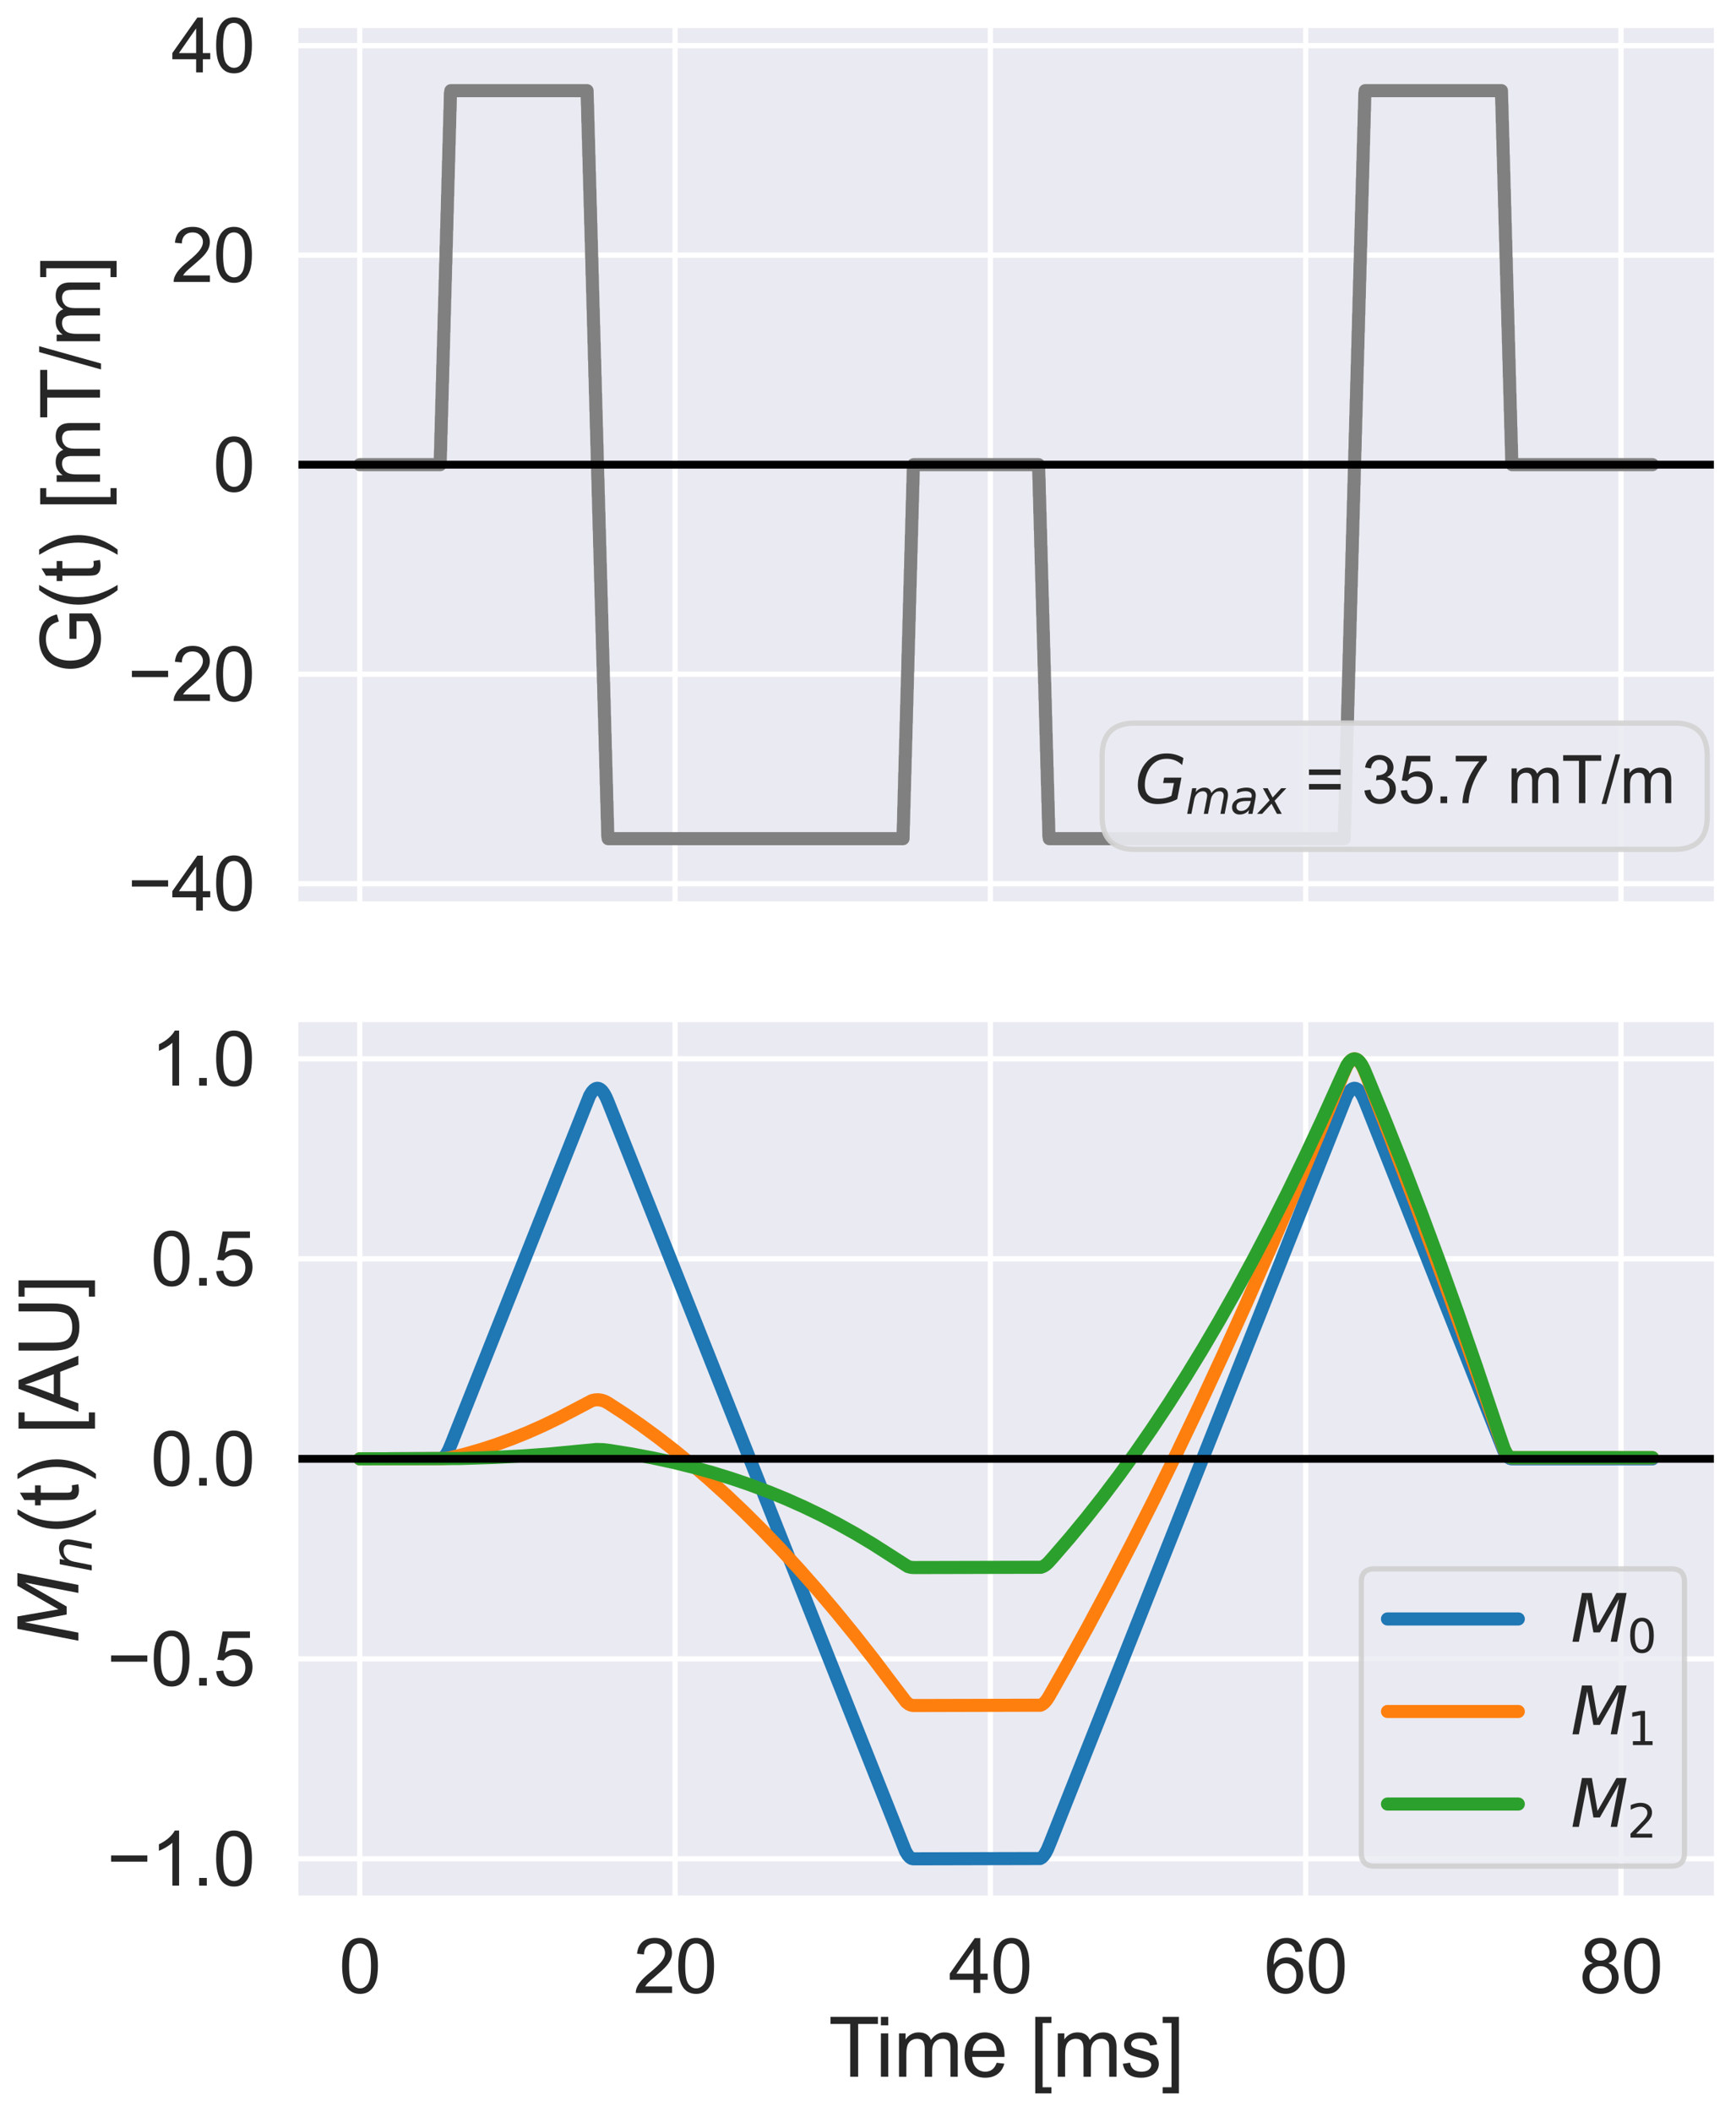 <?xml version="1.0" encoding="utf-8" standalone="no"?>
<!DOCTYPE svg PUBLIC "-//W3C//DTD SVG 1.1//EN"
  "http://www.w3.org/Graphics/SVG/1.1/DTD/svg11.dtd">
<svg xmlns:xlink="http://www.w3.org/1999/xlink" width="663.481pt" height="806.986pt" viewBox="0 0 663.481 806.986" xmlns="http://www.w3.org/2000/svg" version="1.1">
 <defs>
  <style type="text/css">*{stroke-linejoin: round; stroke-linecap: butt}</style>
 </defs>
 <g id="figure_1">
  <g id="patch_1">
   <path d="M -0 806.986 
L 663.481 806.986 
L 663.481 0 
L -0 0 
z
" style="fill: #ffffff"/>
  </g>
  <g id="axes_1">
   <g id="patch_2">
    <path d="M 112.798 345.695 
L 656.281 345.695 
L 656.281 9.429 
L 112.798 9.429 
z
" style="fill: #eaeaf2"/>
   </g>
   <g id="matplotlib.axis_1">
    <g id="xtick_1">
     <g id="line2d_1">
      <path d="M 137.502 345.695 
L 137.502 9.429 
" clip-path="url(#p85b6d998d5)" style="fill: none; stroke: #ffffff; stroke-width: 2; stroke-linecap: round"/>
     </g>
    </g>
    <g id="xtick_2">
     <g id="line2d_2">
      <path d="M 258.01 345.695 
L 258.01 9.429 
" clip-path="url(#p85b6d998d5)" style="fill: none; stroke: #ffffff; stroke-width: 2; stroke-linecap: round"/>
     </g>
    </g>
    <g id="xtick_3">
     <g id="line2d_3">
      <path d="M 378.517 345.695 
L 378.517 9.429 
" clip-path="url(#p85b6d998d5)" style="fill: none; stroke: #ffffff; stroke-width: 2; stroke-linecap: round"/>
     </g>
    </g>
    <g id="xtick_4">
     <g id="line2d_4">
      <path d="M 499.025 345.695 
L 499.025 9.429 
" clip-path="url(#p85b6d998d5)" style="fill: none; stroke: #ffffff; stroke-width: 2; stroke-linecap: round"/>
     </g>
    </g>
    <g id="xtick_5">
     <g id="line2d_5">
      <path d="M 619.533 345.695 
L 619.533 9.429 
" clip-path="url(#p85b6d998d5)" style="fill: none; stroke: #ffffff; stroke-width: 2; stroke-linecap: round"/>
     </g>
    </g>
   </g>
   <g id="matplotlib.axis_2">
    <g id="ytick_1">
     <g id="line2d_6">
      <path d="M 112.798 337.689 
L 656.281 337.689 
" clip-path="url(#p85b6d998d5)" style="fill: none; stroke: #ffffff; stroke-width: 2; stroke-linecap: round"/>
     </g>
     <g id="text_1">
      <!-- −40 -->
      <g style="fill: #262626" transform="translate(48.785 347.924) scale(0.286 -0.286)">
       <defs>
        <path id="ArialMT-2212" d="M 3381 1997 
L 356 1997 
L 356 2522 
L 3381 2522 
L 3381 1997 
z
" transform="scale(0.016)"/>
        <path id="ArialMT-34" d="M 2069 0 
L 2069 1097 
L 81 1097 
L 81 1613 
L 2172 4581 
L 2631 4581 
L 2631 1613 
L 3250 1613 
L 3250 1097 
L 2631 1097 
L 2631 0 
L 2069 0 
z
M 2069 1613 
L 2069 3678 
L 634 1613 
L 2069 1613 
z
" transform="scale(0.016)"/>
        <path id="ArialMT-30" d="M 266 2259 
Q 266 3072 433 3567 
Q 600 4063 929 4331 
Q 1259 4600 1759 4600 
Q 2128 4600 2406 4451 
Q 2684 4303 2865 4023 
Q 3047 3744 3150 3342 
Q 3253 2941 3253 2259 
Q 3253 1453 3087 958 
Q 2922 463 2592 192 
Q 2263 -78 1759 -78 
Q 1097 -78 719 397 
Q 266 969 266 2259 
z
M 844 2259 
Q 844 1131 1108 757 
Q 1372 384 1759 384 
Q 2147 384 2411 759 
Q 2675 1134 2675 2259 
Q 2675 3391 2411 3762 
Q 2147 4134 1753 4134 
Q 1366 4134 1134 3806 
Q 844 3388 844 2259 
z
" transform="scale(0.016)"/>
       </defs>
       <use xlink:href="#ArialMT-2212"/>
       <use xlink:href="#ArialMT-34" x="58.398"/>
       <use xlink:href="#ArialMT-30" x="114.014"/>
      </g>
     </g>
    </g>
    <g id="ytick_2">
     <g id="line2d_7">
      <path d="M 112.798 257.625 
L 656.281 257.625 
" clip-path="url(#p85b6d998d5)" style="fill: none; stroke: #ffffff; stroke-width: 2; stroke-linecap: round"/>
     </g>
     <g id="text_2">
      <!-- −20 -->
      <g style="fill: #262626" transform="translate(48.785 267.861) scale(0.286 -0.286)">
       <defs>
        <path id="ArialMT-32" d="M 3222 541 
L 3222 0 
L 194 0 
Q 188 203 259 391 
Q 375 700 629 1000 
Q 884 1300 1366 1694 
Q 2113 2306 2375 2664 
Q 2638 3022 2638 3341 
Q 2638 3675 2398 3904 
Q 2159 4134 1775 4134 
Q 1369 4134 1125 3890 
Q 881 3647 878 3216 
L 300 3275 
Q 359 3922 746 4261 
Q 1134 4600 1788 4600 
Q 2447 4600 2831 4234 
Q 3216 3869 3216 3328 
Q 3216 3053 3103 2787 
Q 2991 2522 2730 2228 
Q 2469 1934 1863 1422 
Q 1356 997 1212 845 
Q 1069 694 975 541 
L 3222 541 
z
" transform="scale(0.016)"/>
       </defs>
       <use xlink:href="#ArialMT-2212"/>
       <use xlink:href="#ArialMT-32" x="58.398"/>
       <use xlink:href="#ArialMT-30" x="114.014"/>
      </g>
     </g>
    </g>
    <g id="ytick_3">
     <g id="line2d_8">
      <path d="M 112.798 177.562 
L 656.281 177.562 
" clip-path="url(#p85b6d998d5)" style="fill: none; stroke: #ffffff; stroke-width: 2; stroke-linecap: round"/>
     </g>
     <g id="text_3">
      <!-- 0 -->
      <g style="fill: #262626" transform="translate(81.394 187.798) scale(0.286 -0.286)">
       <use xlink:href="#ArialMT-30"/>
      </g>
     </g>
    </g>
    <g id="ytick_4">
     <g id="line2d_9">
      <path d="M 112.798 97.499 
L 656.281 97.499 
" clip-path="url(#p85b6d998d5)" style="fill: none; stroke: #ffffff; stroke-width: 2; stroke-linecap: round"/>
     </g>
     <g id="text_4">
      <!-- 20 -->
      <g style="fill: #262626" transform="translate(65.49 107.735) scale(0.286 -0.286)">
       <use xlink:href="#ArialMT-32"/>
       <use xlink:href="#ArialMT-30" x="55.615"/>
      </g>
     </g>
    </g>
    <g id="ytick_5">
     <g id="line2d_10">
      <path d="M 112.798 17.436 
L 656.281 17.436 
" clip-path="url(#p85b6d998d5)" style="fill: none; stroke: #ffffff; stroke-width: 2; stroke-linecap: round"/>
     </g>
     <g id="text_5">
      <!-- 40 -->
      <g style="fill: #262626" transform="translate(65.49 27.671) scale(0.286 -0.286)">
       <use xlink:href="#ArialMT-34"/>
       <use xlink:href="#ArialMT-30" x="55.615"/>
      </g>
     </g>
    </g>
    <g id="text_6">
     <!-- G(t) [mT/m] -->
     <g style="fill: #262626" transform="translate(38.219 257.271) rotate(-90) scale(0.312 -0.312)">
      <defs>
       <path id="ArialMT-47" d="M 2638 1797 
L 2638 2334 
L 4578 2338 
L 4578 638 
Q 4131 281 3656 101 
Q 3181 -78 2681 -78 
Q 2006 -78 1454 211 
Q 903 500 622 1047 
Q 341 1594 341 2269 
Q 341 2938 620 3517 
Q 900 4097 1425 4378 
Q 1950 4659 2634 4659 
Q 3131 4659 3532 4498 
Q 3934 4338 4162 4050 
Q 4391 3763 4509 3300 
L 3963 3150 
Q 3859 3500 3706 3700 
Q 3553 3900 3268 4020 
Q 2984 4141 2638 4141 
Q 2222 4141 1919 4014 
Q 1616 3888 1430 3681 
Q 1244 3475 1141 3228 
Q 966 2803 966 2306 
Q 966 1694 1177 1281 
Q 1388 869 1791 669 
Q 2194 469 2647 469 
Q 3041 469 3416 620 
Q 3791 772 3984 944 
L 3984 1797 
L 2638 1797 
z
" transform="scale(0.016)"/>
       <path id="ArialMT-28" d="M 1497 -1347 
Q 1031 -759 709 28 
Q 388 816 388 1659 
Q 388 2403 628 3084 
Q 909 3875 1497 4659 
L 1900 4659 
Q 1522 4009 1400 3731 
Q 1209 3300 1100 2831 
Q 966 2247 966 1656 
Q 966 153 1900 -1347 
L 1497 -1347 
z
" transform="scale(0.016)"/>
       <path id="ArialMT-74" d="M 1650 503 
L 1731 6 
Q 1494 -44 1306 -44 
Q 1000 -44 831 53 
Q 663 150 594 308 
Q 525 466 525 972 
L 525 2881 
L 113 2881 
L 113 3319 
L 525 3319 
L 525 4141 
L 1084 4478 
L 1084 3319 
L 1650 3319 
L 1650 2881 
L 1084 2881 
L 1084 941 
Q 1084 700 1114 631 
Q 1144 563 1211 522 
Q 1278 481 1403 481 
Q 1497 481 1650 503 
z
" transform="scale(0.016)"/>
       <path id="ArialMT-29" d="M 791 -1347 
L 388 -1347 
Q 1322 153 1322 1656 
Q 1322 2244 1188 2822 
Q 1081 3291 891 3722 
Q 769 4003 388 4659 
L 791 4659 
Q 1378 3875 1659 3084 
Q 1900 2403 1900 1659 
Q 1900 816 1576 28 
Q 1253 -759 791 -1347 
z
" transform="scale(0.016)"/>
       <path id="ArialMT-20" transform="scale(0.016)"/>
       <path id="ArialMT-5b" d="M 434 -1272 
L 434 4581 
L 1675 4581 
L 1675 4116 
L 997 4116 
L 997 -806 
L 1675 -806 
L 1675 -1272 
L 434 -1272 
z
" transform="scale(0.016)"/>
       <path id="ArialMT-6d" d="M 422 0 
L 422 3319 
L 925 3319 
L 925 2853 
Q 1081 3097 1340 3245 
Q 1600 3394 1931 3394 
Q 2300 3394 2536 3241 
Q 2772 3088 2869 2813 
Q 3263 3394 3894 3394 
Q 4388 3394 4653 3120 
Q 4919 2847 4919 2278 
L 4919 0 
L 4359 0 
L 4359 2091 
Q 4359 2428 4304 2576 
Q 4250 2725 4106 2815 
Q 3963 2906 3769 2906 
Q 3419 2906 3187 2673 
Q 2956 2441 2956 1928 
L 2956 0 
L 2394 0 
L 2394 2156 
Q 2394 2531 2256 2718 
Q 2119 2906 1806 2906 
Q 1569 2906 1367 2781 
Q 1166 2656 1075 2415 
Q 984 2175 984 1722 
L 984 0 
L 422 0 
z
" transform="scale(0.016)"/>
       <path id="ArialMT-54" d="M 1659 0 
L 1659 4041 
L 150 4041 
L 150 4581 
L 3781 4581 
L 3781 4041 
L 2266 4041 
L 2266 0 
L 1659 0 
z
" transform="scale(0.016)"/>
       <path id="ArialMT-2f" d="M 0 -78 
L 1328 4659 
L 1778 4659 
L 453 -78 
L 0 -78 
z
" transform="scale(0.016)"/>
       <path id="ArialMT-5d" d="M 1363 -1272 
L 122 -1272 
L 122 -806 
L 800 -806 
L 800 4116 
L 122 4116 
L 122 4581 
L 1363 4581 
L 1363 -1272 
z
" transform="scale(0.016)"/>
      </defs>
      <use xlink:href="#ArialMT-47"/>
      <use xlink:href="#ArialMT-28" x="77.783"/>
      <use xlink:href="#ArialMT-74" x="111.084"/>
      <use xlink:href="#ArialMT-29" x="138.867"/>
      <use xlink:href="#ArialMT-20" x="172.168"/>
      <use xlink:href="#ArialMT-5b" x="199.951"/>
      <use xlink:href="#ArialMT-6d" x="227.734"/>
      <use xlink:href="#ArialMT-54" x="311.035"/>
      <use xlink:href="#ArialMT-2f" x="372.119"/>
      <use xlink:href="#ArialMT-6d" x="399.902"/>
      <use xlink:href="#ArialMT-5d" x="483.203"/>
     </g>
    </g>
   </g>
   <g id="line2d_11">
    <path d="M 137.502 177.562 
L 168.213 177.562 
L 168.352 172.149 
L 168.394 172.149 
L 168.521 165.653 
L 168.575 165.653 
L 168.701 159.157 
L 168.756 159.157 
L 168.882 152.661 
L 168.936 152.661 
L 169.063 146.165 
L 169.117 146.165 
L 169.244 139.669 
L 169.298 139.669 
L 169.424 133.173 
L 169.479 133.173 
L 169.605 126.677 
L 169.659 126.677 
L 169.786 120.181 
L 169.84 120.181 
L 169.967 113.685 
L 170.021 113.685 
L 170.147 107.189 
L 170.202 107.189 
L 170.328 100.692 
L 170.382 100.692 
L 170.509 94.196 
L 170.563 94.196 
L 170.69 87.7 
L 170.744 87.7 
L 170.871 81.204 
L 170.925 81.204 
L 171.051 74.708 
L 171.106 74.708 
L 171.232 68.212 
L 171.286 68.212 
L 171.413 61.716 
L 171.467 61.716 
L 171.594 55.22 
L 171.648 55.22 
L 171.774 48.724 
L 171.829 48.724 
L 171.955 42.228 
L 172.009 42.228 
L 172.136 35.732 
L 172.19 35.732 
L 172.305 34.649 
L 224.37 34.649 
L 224.509 40.063 
L 224.551 40.063 
L 224.677 46.559 
L 224.731 46.559 
L 224.858 53.055 
L 224.912 53.055 
L 225.039 59.551 
L 225.093 59.551 
L 225.219 66.047 
L 225.274 66.047 
L 225.4 72.543 
L 225.454 72.543 
L 225.581 79.039 
L 225.635 79.039 
L 225.762 85.535 
L 225.816 85.535 
L 225.943 92.031 
L 225.997 92.031 
L 226.123 98.527 
L 226.178 98.527 
L 226.304 105.023 
L 226.358 105.023 
L 226.485 111.519 
L 226.539 111.519 
L 226.666 118.015 
L 226.72 118.015 
L 226.846 124.511 
L 226.901 124.511 
L 227.027 131.007 
L 227.081 131.007 
L 227.208 137.503 
L 227.262 137.503 
L 227.389 143.999 
L 227.443 143.999 
L 227.569 150.495 
L 227.624 150.495 
L 227.75 156.991 
L 227.804 156.991 
L 227.931 163.487 
L 227.985 163.487 
L 228.112 169.984 
L 228.166 169.984 
L 228.292 176.48 
L 228.347 176.48 
L 228.473 182.976 
L 228.527 182.976 
L 228.654 189.472 
L 228.708 189.472 
L 228.835 195.968 
L 228.889 195.968 
L 229.015 202.464 
L 229.07 202.464 
L 229.196 208.96 
L 229.25 208.96 
L 229.377 215.456 
L 229.431 215.456 
L 229.558 221.952 
L 229.612 221.952 
L 229.739 228.448 
L 229.793 228.448 
L 229.919 234.944 
L 229.974 234.944 
L 230.1 241.44 
L 230.154 241.44 
L 230.281 247.936 
L 230.335 247.936 
L 230.462 254.432 
L 230.516 254.432 
L 230.642 260.928 
L 230.697 260.928 
L 230.823 267.424 
L 230.877 267.424 
L 231.004 273.92 
L 231.058 273.92 
L 231.185 280.416 
L 231.239 280.416 
L 231.365 286.912 
L 231.42 286.912 
L 231.546 293.408 
L 231.6 293.408 
L 231.727 299.904 
L 231.781 299.904 
L 231.908 306.4 
L 231.962 306.4 
L 232.088 312.896 
L 232.143 312.896 
L 232.269 319.392 
L 232.323 319.392 
L 232.438 320.475 
L 345.119 320.475 
L 345.257 315.062 
L 345.299 315.062 
L 345.426 308.566 
L 345.48 308.566 
L 345.607 302.07 
L 345.661 302.07 
L 345.787 295.574 
L 345.842 295.574 
L 345.968 289.077 
L 346.022 289.077 
L 346.149 282.581 
L 346.203 282.581 
L 346.33 276.085 
L 346.384 276.085 
L 346.51 269.589 
L 346.565 269.589 
L 346.691 263.093 
L 346.745 263.093 
L 346.872 256.597 
L 346.926 256.597 
L 347.053 250.101 
L 347.107 250.101 
L 347.234 243.605 
L 347.288 243.605 
L 347.414 237.109 
L 347.469 237.109 
L 347.595 230.613 
L 347.649 230.613 
L 347.776 224.117 
L 347.83 224.117 
L 347.957 217.621 
L 348.011 217.621 
L 348.137 211.125 
L 348.192 211.125 
L 348.318 204.629 
L 348.372 204.629 
L 348.499 198.133 
L 348.553 198.133 
L 348.68 191.637 
L 348.734 191.637 
L 348.86 185.141 
L 348.915 185.141 
L 349.041 178.645 
L 349.095 178.645 
L 349.21 177.562 
L 396.937 177.562 
L 397.075 182.976 
L 397.118 182.976 
L 397.244 189.472 
L 397.298 189.472 
L 397.425 195.968 
L 397.479 195.968 
L 397.606 202.464 
L 397.66 202.464 
L 397.786 208.96 
L 397.841 208.96 
L 397.967 215.456 
L 398.021 215.456 
L 398.148 221.952 
L 398.202 221.952 
L 398.329 228.448 
L 398.383 228.448 
L 398.51 234.944 
L 398.564 234.944 
L 398.69 241.44 
L 398.745 241.44 
L 398.871 247.936 
L 398.925 247.936 
L 399.052 254.432 
L 399.106 254.432 
L 399.233 260.928 
L 399.287 260.928 
L 399.413 267.424 
L 399.468 267.424 
L 399.594 273.92 
L 399.648 273.92 
L 399.775 280.416 
L 399.829 280.416 
L 399.956 286.912 
L 400.01 286.912 
L 400.136 293.408 
L 400.191 293.408 
L 400.317 299.904 
L 400.371 299.904 
L 400.498 306.4 
L 400.552 306.4 
L 400.679 312.896 
L 400.733 312.896 
L 400.859 319.392 
L 400.914 319.392 
L 401.028 320.475 
L 513.709 320.475 
L 513.847 315.062 
L 513.89 315.062 
L 514.016 308.566 
L 514.07 308.566 
L 514.197 302.07 
L 514.251 302.07 
L 514.378 295.574 
L 514.432 295.574 
L 514.558 289.077 
L 514.613 289.077 
L 514.739 282.581 
L 514.793 282.581 
L 514.92 276.085 
L 514.974 276.085 
L 515.101 269.589 
L 515.155 269.589 
L 515.281 263.093 
L 515.336 263.093 
L 515.462 256.597 
L 515.516 256.597 
L 515.643 250.101 
L 515.697 250.101 
L 515.824 243.605 
L 515.878 243.605 
L 516.005 237.109 
L 516.059 237.109 
L 516.185 230.613 
L 516.24 230.613 
L 516.366 224.117 
L 516.42 224.117 
L 516.547 217.621 
L 516.601 217.621 
L 516.728 211.125 
L 516.782 211.125 
L 516.908 204.629 
L 516.963 204.629 
L 517.089 198.133 
L 517.143 198.133 
L 517.27 191.637 
L 517.324 191.637 
L 517.451 185.141 
L 517.505 185.141 
L 517.631 178.645 
L 517.686 178.645 
L 517.812 172.149 
L 517.866 172.149 
L 517.993 165.653 
L 518.047 165.653 
L 518.174 159.157 
L 518.228 159.157 
L 518.354 152.661 
L 518.409 152.661 
L 518.535 146.165 
L 518.589 146.165 
L 518.716 139.669 
L 518.77 139.669 
L 518.897 133.173 
L 518.951 133.173 
L 519.077 126.677 
L 519.132 126.677 
L 519.258 120.181 
L 519.312 120.181 
L 519.439 113.685 
L 519.493 113.685 
L 519.62 107.189 
L 519.674 107.189 
L 519.801 100.692 
L 519.855 100.692 
L 519.981 94.196 
L 520.036 94.196 
L 520.162 87.7 
L 520.216 87.7 
L 520.343 81.204 
L 520.397 81.204 
L 520.524 74.708 
L 520.578 74.708 
L 520.704 68.212 
L 520.759 68.212 
L 520.885 61.716 
L 520.939 61.716 
L 521.066 55.22 
L 521.12 55.22 
L 521.247 48.724 
L 521.301 48.724 
L 521.427 42.228 
L 521.482 42.228 
L 521.608 35.732 
L 521.662 35.732 
L 521.777 34.649 
L 573.842 34.649 
L 573.981 40.063 
L 574.023 40.063 
L 574.149 46.559 
L 574.204 46.559 
L 574.33 53.055 
L 574.384 53.055 
L 574.511 59.551 
L 574.565 59.551 
L 574.692 66.047 
L 574.746 66.047 
L 574.873 72.543 
L 574.927 72.543 
L 575.053 79.039 
L 575.108 79.039 
L 575.234 85.535 
L 575.288 85.535 
L 575.415 92.031 
L 575.469 92.031 
L 575.596 98.527 
L 575.65 98.527 
L 575.776 105.023 
L 575.831 105.023 
L 575.957 111.519 
L 576.011 111.519 
L 576.138 118.015 
L 576.192 118.015 
L 576.319 124.511 
L 576.373 124.511 
L 576.499 131.007 
L 576.554 131.007 
L 576.68 137.503 
L 576.734 137.503 
L 576.861 143.999 
L 576.915 143.999 
L 577.042 150.495 
L 577.096 150.495 
L 577.222 156.991 
L 577.277 156.991 
L 577.403 163.487 
L 577.457 163.487 
L 577.584 169.984 
L 577.638 169.984 
L 577.765 176.48 
L 577.813 176.48 
L 577.927 177.562 
L 631.577 177.562 
L 631.577 177.562 
" clip-path="url(#p85b6d998d5)" style="fill: none; stroke: #808080; stroke-width: 5; stroke-linecap: round"/>
   </g>
   <g id="line2d_12">
    <path d="M 112.798 177.562 
L 656.281 177.562 
" clip-path="url(#p85b6d998d5)" style="fill: none; stroke: #000000; stroke-width: 3; stroke-linecap: round"/>
   </g>
   <g id="patch_3">
    <path d="M 112.798 345.695 
L 112.798 9.429 
" style="fill: none; stroke: #ffffff; stroke-width: 2.5; stroke-linejoin: miter; stroke-linecap: square"/>
   </g>
   <g id="patch_4">
    <path d="M 656.281 345.695 
L 656.281 9.429 
" style="fill: none; stroke: #ffffff; stroke-width: 2.5; stroke-linejoin: miter; stroke-linecap: square"/>
   </g>
   <g id="patch_5">
    <path d="M 112.798 345.695 
L 656.281 345.695 
" style="fill: none; stroke: #ffffff; stroke-width: 2.5; stroke-linejoin: miter; stroke-linecap: square"/>
   </g>
   <g id="patch_6">
    <path d="M 112.798 9.429 
L 656.281 9.429 
" style="fill: none; stroke: #ffffff; stroke-width: 2.5; stroke-linejoin: miter; stroke-linecap: square"/>
   </g>
   <g id="text_7">
    <g id="patch_7">
     <path d="M 433.727 324.569 
L 639.977 324.569 
Q 652.477 324.569 652.477 312.069 
L 652.477 288.819 
Q 652.477 276.319 639.977 276.319 
L 433.727 276.319 
Q 421.227 276.319 421.227 288.819 
L 421.227 312.069 
Q 421.227 324.569 433.727 324.569 
z
" style="fill: #eaeaf2; opacity: 0.9; stroke: #d3d3d3; stroke-width: 2; stroke-linejoin: miter"/>
    </g>
    <!-- $G_{max}$ = 35.7 mT/m -->
    <g style="fill: #262626" transform="translate(433.727 307.1) scale(0.25 -0.25)">
     <defs>
      <path id="DejaVuSans-Oblique-47" d="M 3494 697 
L 3738 1919 
L 2700 1919 
L 2797 2438 
L 4453 2438 
L 4050 384 
Q 3634 156 3143 32 
Q 2653 -91 2156 -91 
Q 1278 -91 783 396 
Q 288 884 288 1753 
Q 288 2475 589 3126 
Q 891 3778 1422 4213 
Q 1756 4484 2153 4617 
Q 2550 4750 3034 4750 
Q 3472 4750 3873 4639 
Q 4275 4528 4641 4306 
L 4513 3634 
Q 4231 3928 3853 4083 
Q 3475 4238 3047 4238 
Q 2550 4238 2172 4048 
Q 1794 3859 1497 3463 
Q 1244 3125 1098 2667 
Q 953 2209 953 1734 
Q 953 1081 1287 751 
Q 1622 422 2284 422 
Q 2616 422 2925 492 
Q 3234 563 3494 697 
z
" transform="scale(0.016)"/>
      <path id="DejaVuSans-Oblique-6d" d="M 5747 2113 
L 5338 0 
L 4763 0 
L 5166 2094 
Q 5191 2228 5203 2325 
Q 5216 2422 5216 2491 
Q 5216 2772 5059 2928 
Q 4903 3084 4622 3084 
Q 4203 3084 3875 2770 
Q 3547 2456 3450 1953 
L 3066 0 
L 2491 0 
L 2900 2094 
Q 2925 2209 2937 2307 
Q 2950 2406 2950 2484 
Q 2950 2769 2794 2926 
Q 2638 3084 2363 3084 
Q 1938 3084 1609 2770 
Q 1281 2456 1184 1953 
L 800 0 
L 225 0 
L 909 3500 
L 1484 3500 
L 1375 2956 
Q 1609 3263 1923 3423 
Q 2238 3584 2597 3584 
Q 2978 3584 3223 3384 
Q 3469 3184 3519 2828 
Q 3781 3197 4126 3390 
Q 4472 3584 4856 3584 
Q 5306 3584 5551 3325 
Q 5797 3066 5797 2591 
Q 5797 2488 5784 2364 
Q 5772 2241 5747 2113 
z
" transform="scale(0.016)"/>
      <path id="DejaVuSans-Oblique-61" d="M 3438 1997 
L 3047 0 
L 2472 0 
L 2578 531 
Q 2325 219 2001 64 
Q 1678 -91 1281 -91 
Q 834 -91 548 182 
Q 263 456 263 884 
Q 263 1497 752 1853 
Q 1241 2209 2100 2209 
L 2900 2209 
L 2931 2363 
Q 2938 2388 2941 2417 
Q 2944 2447 2944 2509 
Q 2944 2788 2717 2942 
Q 2491 3097 2081 3097 
Q 1800 3097 1504 3025 
Q 1209 2953 897 2809 
L 997 3341 
Q 1322 3463 1633 3523 
Q 1944 3584 2234 3584 
Q 2853 3584 3176 3315 
Q 3500 3047 3500 2534 
Q 3500 2431 3484 2292 
Q 3469 2153 3438 1997 
z
M 2816 1759 
L 2241 1759 
Q 1534 1759 1195 1570 
Q 856 1381 856 984 
Q 856 709 1029 553 
Q 1203 397 1509 397 
Q 1978 397 2328 733 
Q 2678 1069 2791 1631 
L 2816 1759 
z
" transform="scale(0.016)"/>
      <path id="DejaVuSans-Oblique-78" d="M 3841 3500 
L 2234 1784 
L 3219 0 
L 2559 0 
L 1819 1388 
L 531 0 
L -166 0 
L 1556 1844 
L 641 3500 
L 1300 3500 
L 1972 2234 
L 3144 3500 
L 3841 3500 
z
" transform="scale(0.016)"/>
      <path id="ArialMT-3d" d="M 3381 2694 
L 356 2694 
L 356 3219 
L 3381 3219 
L 3381 2694 
z
M 3381 1303 
L 356 1303 
L 356 1828 
L 3381 1828 
L 3381 1303 
z
" transform="scale(0.016)"/>
      <path id="ArialMT-33" d="M 269 1209 
L 831 1284 
Q 928 806 1161 595 
Q 1394 384 1728 384 
Q 2125 384 2398 659 
Q 2672 934 2672 1341 
Q 2672 1728 2419 1979 
Q 2166 2231 1775 2231 
Q 1616 2231 1378 2169 
L 1441 2663 
Q 1497 2656 1531 2656 
Q 1891 2656 2178 2843 
Q 2466 3031 2466 3422 
Q 2466 3731 2256 3934 
Q 2047 4138 1716 4138 
Q 1388 4138 1169 3931 
Q 950 3725 888 3313 
L 325 3413 
Q 428 3978 793 4289 
Q 1159 4600 1703 4600 
Q 2078 4600 2393 4439 
Q 2709 4278 2876 4000 
Q 3044 3722 3044 3409 
Q 3044 3113 2884 2869 
Q 2725 2625 2413 2481 
Q 2819 2388 3044 2092 
Q 3269 1797 3269 1353 
Q 3269 753 2831 336 
Q 2394 -81 1725 -81 
Q 1122 -81 723 278 
Q 325 638 269 1209 
z
" transform="scale(0.016)"/>
      <path id="ArialMT-35" d="M 266 1200 
L 856 1250 
Q 922 819 1161 601 
Q 1400 384 1738 384 
Q 2144 384 2425 690 
Q 2706 997 2706 1503 
Q 2706 1984 2436 2262 
Q 2166 2541 1728 2541 
Q 1456 2541 1237 2417 
Q 1019 2294 894 2097 
L 366 2166 
L 809 4519 
L 3088 4519 
L 3088 3981 
L 1259 3981 
L 1013 2750 
Q 1425 3038 1878 3038 
Q 2478 3038 2890 2622 
Q 3303 2206 3303 1553 
Q 3303 931 2941 478 
Q 2500 -78 1738 -78 
Q 1113 -78 717 272 
Q 322 622 266 1200 
z
" transform="scale(0.016)"/>
      <path id="ArialMT-2e" d="M 581 0 
L 581 641 
L 1222 641 
L 1222 0 
L 581 0 
z
" transform="scale(0.016)"/>
      <path id="ArialMT-37" d="M 303 3981 
L 303 4522 
L 3269 4522 
L 3269 4084 
Q 2831 3619 2401 2847 
Q 1972 2075 1738 1259 
Q 1569 684 1522 0 
L 944 0 
Q 953 541 1156 1306 
Q 1359 2072 1739 2783 
Q 2119 3494 2547 3981 
L 303 3981 
z
" transform="scale(0.016)"/>
     </defs>
     <use xlink:href="#DejaVuSans-Oblique-47" transform="translate(0 0.781)"/>
     <use xlink:href="#DejaVuSans-Oblique-6d" transform="translate(77.49 -15.625) scale(0.7)"/>
     <use xlink:href="#DejaVuSans-Oblique-61" transform="translate(145.679 -15.625) scale(0.7)"/>
     <use xlink:href="#DejaVuSans-Oblique-78" transform="translate(188.574 -15.625) scale(0.7)"/>
     <use xlink:href="#ArialMT-20" transform="translate(232.734 0.781)"/>
     <use xlink:href="#ArialMT-3d" transform="translate(260.518 0.781)"/>
     <use xlink:href="#ArialMT-20" transform="translate(318.916 0.781)"/>
     <use xlink:href="#ArialMT-33" transform="translate(346.699 0.781)"/>
     <use xlink:href="#ArialMT-35" transform="translate(402.314 0.781)"/>
     <use xlink:href="#ArialMT-2e" transform="translate(457.93 0.781)"/>
     <use xlink:href="#ArialMT-37" transform="translate(485.713 0.781)"/>
     <use xlink:href="#ArialMT-20" transform="translate(541.328 0.781)"/>
     <use xlink:href="#ArialMT-6d" transform="translate(569.111 0.781)"/>
     <use xlink:href="#ArialMT-54" transform="translate(652.412 0.781)"/>
     <use xlink:href="#ArialMT-2f" transform="translate(713.496 0.781)"/>
     <use xlink:href="#ArialMT-6d" transform="translate(741.279 0.781)"/>
    </g>
   </g>
  </g>
  <g id="axes_2">
   <g id="patch_8">
    <path d="M 112.798 725.597 
L 656.281 725.597 
L 656.281 389.331 
L 112.798 389.331 
z
" style="fill: #eaeaf2"/>
   </g>
   <g id="matplotlib.axis_3">
    <g id="xtick_6">
     <g id="line2d_13">
      <path d="M 137.502 725.597 
L 137.502 389.331 
" clip-path="url(#p6e5e7af240)" style="fill: none; stroke: #ffffff; stroke-width: 2; stroke-linecap: round"/>
     </g>
     <g id="text_8">
      <!-- 0 -->
      <g style="fill: #262626" transform="translate(129.55 761.568) scale(0.286 -0.286)">
       <use xlink:href="#ArialMT-30"/>
      </g>
     </g>
    </g>
    <g id="xtick_7">
     <g id="line2d_14">
      <path d="M 258.01 725.597 
L 258.01 389.331 
" clip-path="url(#p6e5e7af240)" style="fill: none; stroke: #ffffff; stroke-width: 2; stroke-linecap: round"/>
     </g>
     <g id="text_9">
      <!-- 20 -->
      <g style="fill: #262626" transform="translate(242.105 761.568) scale(0.286 -0.286)">
       <use xlink:href="#ArialMT-32"/>
       <use xlink:href="#ArialMT-30" x="55.615"/>
      </g>
     </g>
    </g>
    <g id="xtick_8">
     <g id="line2d_15">
      <path d="M 378.517 725.597 
L 378.517 389.331 
" clip-path="url(#p6e5e7af240)" style="fill: none; stroke: #ffffff; stroke-width: 2; stroke-linecap: round"/>
     </g>
     <g id="text_10">
      <!-- 40 -->
      <g style="fill: #262626" transform="translate(362.613 761.568) scale(0.286 -0.286)">
       <use xlink:href="#ArialMT-34"/>
       <use xlink:href="#ArialMT-30" x="55.615"/>
      </g>
     </g>
    </g>
    <g id="xtick_9">
     <g id="line2d_16">
      <path d="M 499.025 725.597 
L 499.025 389.331 
" clip-path="url(#p6e5e7af240)" style="fill: none; stroke: #ffffff; stroke-width: 2; stroke-linecap: round"/>
     </g>
     <g id="text_11">
      <!-- 60 -->
      <g style="fill: #262626" transform="translate(483.121 761.568) scale(0.286 -0.286)">
       <defs>
        <path id="ArialMT-36" d="M 3184 3459 
L 2625 3416 
Q 2550 3747 2413 3897 
Q 2184 4138 1850 4138 
Q 1581 4138 1378 3988 
Q 1113 3794 959 3422 
Q 806 3050 800 2363 
Q 1003 2672 1297 2822 
Q 1591 2972 1913 2972 
Q 2475 2972 2870 2558 
Q 3266 2144 3266 1488 
Q 3266 1056 3080 686 
Q 2894 316 2569 119 
Q 2244 -78 1831 -78 
Q 1128 -78 684 439 
Q 241 956 241 2144 
Q 241 3472 731 4075 
Q 1159 4600 1884 4600 
Q 2425 4600 2770 4297 
Q 3116 3994 3184 3459 
z
M 888 1484 
Q 888 1194 1011 928 
Q 1134 663 1356 523 
Q 1578 384 1822 384 
Q 2178 384 2434 671 
Q 2691 959 2691 1453 
Q 2691 1928 2437 2201 
Q 2184 2475 1800 2475 
Q 1419 2475 1153 2201 
Q 888 1928 888 1484 
z
" transform="scale(0.016)"/>
       </defs>
       <use xlink:href="#ArialMT-36"/>
       <use xlink:href="#ArialMT-30" x="55.615"/>
      </g>
     </g>
    </g>
    <g id="xtick_10">
     <g id="line2d_17">
      <path d="M 619.533 725.597 
L 619.533 389.331 
" clip-path="url(#p6e5e7af240)" style="fill: none; stroke: #ffffff; stroke-width: 2; stroke-linecap: round"/>
     </g>
     <g id="text_12">
      <!-- 80 -->
      <g style="fill: #262626" transform="translate(603.628 761.568) scale(0.286 -0.286)">
       <defs>
        <path id="ArialMT-38" d="M 1131 2484 
Q 781 2613 612 2850 
Q 444 3088 444 3419 
Q 444 3919 803 4259 
Q 1163 4600 1759 4600 
Q 2359 4600 2725 4251 
Q 3091 3903 3091 3403 
Q 3091 3084 2923 2848 
Q 2756 2613 2416 2484 
Q 2838 2347 3058 2040 
Q 3278 1734 3278 1309 
Q 3278 722 2862 322 
Q 2447 -78 1769 -78 
Q 1091 -78 675 323 
Q 259 725 259 1325 
Q 259 1772 486 2073 
Q 713 2375 1131 2484 
z
M 1019 3438 
Q 1019 3113 1228 2906 
Q 1438 2700 1772 2700 
Q 2097 2700 2305 2904 
Q 2513 3109 2513 3406 
Q 2513 3716 2298 3927 
Q 2084 4138 1766 4138 
Q 1444 4138 1231 3931 
Q 1019 3725 1019 3438 
z
M 838 1322 
Q 838 1081 952 856 
Q 1066 631 1291 507 
Q 1516 384 1775 384 
Q 2178 384 2440 643 
Q 2703 903 2703 1303 
Q 2703 1709 2433 1975 
Q 2163 2241 1756 2241 
Q 1359 2241 1098 1978 
Q 838 1716 838 1322 
z
" transform="scale(0.016)"/>
       </defs>
       <use xlink:href="#ArialMT-38"/>
       <use xlink:href="#ArialMT-30" x="55.615"/>
      </g>
     </g>
    </g>
    <g id="text_13">
     <!-- Time [ms] -->
     <g style="fill: #262626" transform="translate(316.665 793.585) scale(0.312 -0.312)">
      <defs>
       <path id="ArialMT-69" d="M 425 3934 
L 425 4581 
L 988 4581 
L 988 3934 
L 425 3934 
z
M 425 0 
L 425 3319 
L 988 3319 
L 988 0 
L 425 0 
z
" transform="scale(0.016)"/>
       <path id="ArialMT-65" d="M 2694 1069 
L 3275 997 
Q 3138 488 2766 206 
Q 2394 -75 1816 -75 
Q 1088 -75 661 373 
Q 234 822 234 1631 
Q 234 2469 665 2931 
Q 1097 3394 1784 3394 
Q 2450 3394 2872 2941 
Q 3294 2488 3294 1666 
Q 3294 1616 3291 1516 
L 816 1516 
Q 847 969 1125 678 
Q 1403 388 1819 388 
Q 2128 388 2347 550 
Q 2566 713 2694 1069 
z
M 847 1978 
L 2700 1978 
Q 2663 2397 2488 2606 
Q 2219 2931 1791 2931 
Q 1403 2931 1139 2672 
Q 875 2413 847 1978 
z
" transform="scale(0.016)"/>
       <path id="ArialMT-73" d="M 197 991 
L 753 1078 
Q 800 744 1014 566 
Q 1228 388 1613 388 
Q 2000 388 2187 545 
Q 2375 703 2375 916 
Q 2375 1106 2209 1216 
Q 2094 1291 1634 1406 
Q 1016 1563 777 1677 
Q 538 1791 414 1992 
Q 291 2194 291 2438 
Q 291 2659 392 2848 
Q 494 3038 669 3163 
Q 800 3259 1026 3326 
Q 1253 3394 1513 3394 
Q 1903 3394 2198 3281 
Q 2494 3169 2634 2976 
Q 2775 2784 2828 2463 
L 2278 2388 
Q 2241 2644 2061 2787 
Q 1881 2931 1553 2931 
Q 1166 2931 1000 2803 
Q 834 2675 834 2503 
Q 834 2394 903 2306 
Q 972 2216 1119 2156 
Q 1203 2125 1616 2013 
Q 2213 1853 2448 1751 
Q 2684 1650 2818 1456 
Q 2953 1263 2953 975 
Q 2953 694 2789 445 
Q 2625 197 2315 61 
Q 2006 -75 1616 -75 
Q 969 -75 630 194 
Q 291 463 197 991 
z
" transform="scale(0.016)"/>
      </defs>
      <use xlink:href="#ArialMT-54"/>
      <use xlink:href="#ArialMT-69" x="57.334"/>
      <use xlink:href="#ArialMT-6d" x="79.551"/>
      <use xlink:href="#ArialMT-65" x="162.852"/>
      <use xlink:href="#ArialMT-20" x="218.467"/>
      <use xlink:href="#ArialMT-5b" x="246.25"/>
      <use xlink:href="#ArialMT-6d" x="274.033"/>
      <use xlink:href="#ArialMT-73" x="357.334"/>
      <use xlink:href="#ArialMT-5d" x="407.334"/>
     </g>
    </g>
   </g>
   <g id="matplotlib.axis_4">
    <g id="ytick_6">
     <g id="line2d_18">
      <path d="M 112.798 710.312 
L 656.281 710.312 
" clip-path="url(#p6e5e7af240)" style="fill: none; stroke: #ffffff; stroke-width: 2; stroke-linecap: round"/>
     </g>
     <g id="text_14">
      <!-- −1.0 -->
      <g style="fill: #262626" transform="translate(40.84 720.548) scale(0.286 -0.286)">
       <defs>
        <path id="ArialMT-31" d="M 2384 0 
L 1822 0 
L 1822 3584 
Q 1619 3391 1289 3197 
Q 959 3003 697 2906 
L 697 3450 
Q 1169 3672 1522 3987 
Q 1875 4303 2022 4600 
L 2384 4600 
L 2384 0 
z
" transform="scale(0.016)"/>
       </defs>
       <use xlink:href="#ArialMT-2212"/>
       <use xlink:href="#ArialMT-31" x="58.398"/>
       <use xlink:href="#ArialMT-2e" x="114.014"/>
       <use xlink:href="#ArialMT-30" x="141.797"/>
      </g>
     </g>
    </g>
    <g id="ytick_7">
     <g id="line2d_19">
      <path d="M 112.798 633.888 
L 656.281 633.888 
" clip-path="url(#p6e5e7af240)" style="fill: none; stroke: #ffffff; stroke-width: 2; stroke-linecap: round"/>
     </g>
     <g id="text_15">
      <!-- −0.5 -->
      <g style="fill: #262626" transform="translate(40.84 644.124) scale(0.286 -0.286)">
       <use xlink:href="#ArialMT-2212"/>
       <use xlink:href="#ArialMT-30" x="58.398"/>
       <use xlink:href="#ArialMT-2e" x="114.014"/>
       <use xlink:href="#ArialMT-35" x="141.797"/>
      </g>
     </g>
    </g>
    <g id="ytick_8">
     <g id="line2d_20">
      <path d="M 112.798 557.464 
L 656.281 557.464 
" clip-path="url(#p6e5e7af240)" style="fill: none; stroke: #ffffff; stroke-width: 2; stroke-linecap: round"/>
     </g>
     <g id="text_16">
      <!-- 0.0 -->
      <g style="fill: #262626" transform="translate(57.544 567.7) scale(0.286 -0.286)">
       <use xlink:href="#ArialMT-30"/>
       <use xlink:href="#ArialMT-2e" x="55.615"/>
       <use xlink:href="#ArialMT-30" x="83.398"/>
      </g>
     </g>
    </g>
    <g id="ytick_9">
     <g id="line2d_21">
      <path d="M 112.798 481.04 
L 656.281 481.04 
" clip-path="url(#p6e5e7af240)" style="fill: none; stroke: #ffffff; stroke-width: 2; stroke-linecap: round"/>
     </g>
     <g id="text_17">
      <!-- 0.5 -->
      <g style="fill: #262626" transform="translate(57.544 491.276) scale(0.286 -0.286)">
       <use xlink:href="#ArialMT-30"/>
       <use xlink:href="#ArialMT-2e" x="55.615"/>
       <use xlink:href="#ArialMT-35" x="83.398"/>
      </g>
     </g>
    </g>
    <g id="ytick_10">
     <g id="line2d_22">
      <path d="M 112.798 404.616 
L 656.281 404.616 
" clip-path="url(#p6e5e7af240)" style="fill: none; stroke: #ffffff; stroke-width: 2; stroke-linecap: round"/>
     </g>
     <g id="text_18">
      <!-- 1.0 -->
      <g style="fill: #262626" transform="translate(57.544 414.852) scale(0.286 -0.286)">
       <use xlink:href="#ArialMT-31"/>
       <use xlink:href="#ArialMT-2e" x="55.615"/>
       <use xlink:href="#ArialMT-30" x="83.398"/>
      </g>
     </g>
    </g>
    <g id="text_19">
     <!-- $M_n$(t) [AU] -->
     <g style="fill: #262626" transform="translate(29.976 627.82) rotate(-90) scale(0.312 -0.312)">
      <defs>
       <path id="DejaVuSans-Oblique-4d" d="M 1081 4666 
L 2028 4666 
L 2572 1522 
L 4378 4666 
L 5350 4666 
L 4441 0 
L 3828 0 
L 4622 4091 
L 2791 897 
L 2175 897 
L 1581 4103 
L 788 0 
L 172 0 
L 1081 4666 
z
" transform="scale(0.016)"/>
       <path id="DejaVuSans-Oblique-6e" d="M 3566 2113 
L 3156 0 
L 2578 0 
L 2988 2091 
Q 3016 2238 3031 2350 
Q 3047 2463 3047 2528 
Q 3047 2791 2881 2937 
Q 2716 3084 2419 3084 
Q 1956 3084 1622 2776 
Q 1288 2469 1184 1941 
L 800 0 
L 225 0 
L 903 3500 
L 1478 3500 
L 1363 2950 
Q 1603 3253 1940 3418 
Q 2278 3584 2650 3584 
Q 3113 3584 3367 3334 
Q 3622 3084 3622 2631 
Q 3622 2519 3608 2391 
Q 3594 2263 3566 2113 
z
" transform="scale(0.016)"/>
       <path id="ArialMT-41" d="M -9 0 
L 1750 4581 
L 2403 4581 
L 4278 0 
L 3588 0 
L 3053 1388 
L 1138 1388 
L 634 0 
L -9 0 
z
M 1313 1881 
L 2866 1881 
L 2388 3150 
Q 2169 3728 2063 4100 
Q 1975 3659 1816 3225 
L 1313 1881 
z
" transform="scale(0.016)"/>
       <path id="ArialMT-55" d="M 3500 4581 
L 4106 4581 
L 4106 1934 
Q 4106 1244 3950 837 
Q 3794 431 3386 176 
Q 2978 -78 2316 -78 
Q 1672 -78 1262 144 
Q 853 366 678 786 
Q 503 1206 503 1934 
L 503 4581 
L 1109 4581 
L 1109 1938 
Q 1109 1341 1220 1058 
Q 1331 775 1601 622 
Q 1872 469 2263 469 
Q 2931 469 3215 772 
Q 3500 1075 3500 1938 
L 3500 4581 
z
" transform="scale(0.016)"/>
      </defs>
      <use xlink:href="#DejaVuSans-Oblique-4d" transform="translate(0 0.094)"/>
      <use xlink:href="#DejaVuSans-Oblique-6e" transform="translate(86.279 -16.312) scale(0.7)"/>
      <use xlink:href="#ArialMT-28" transform="translate(133.379 0.094)"/>
      <use xlink:href="#ArialMT-74" transform="translate(166.68 0.094)"/>
      <use xlink:href="#ArialMT-29" transform="translate(194.463 0.094)"/>
      <use xlink:href="#ArialMT-20" transform="translate(227.764 0.094)"/>
      <use xlink:href="#ArialMT-5b" transform="translate(255.547 0.094)"/>
      <use xlink:href="#ArialMT-41" transform="translate(283.33 0.094)"/>
      <use xlink:href="#ArialMT-55" transform="translate(350.029 0.094)"/>
      <use xlink:href="#ArialMT-5d" transform="translate(422.246 0.094)"/>
     </g>
    </g>
   </g>
   <g id="line2d_23">
    <path d="M 137.502 557.464 
L 168.804 557.353 
L 169.394 557.022 
L 170.045 556.4 
L 170.78 555.375 
L 171.588 553.855 
L 172.63 551.341 
L 225.34 418.726 
L 226.226 417.286 
L 226.973 416.458 
L 227.666 416.007 
L 228.268 415.862 
L 228.847 415.939 
L 229.461 416.254 
L 230.112 416.848 
L 230.847 417.842 
L 231.655 419.329 
L 232.558 421.466 
L 346.089 707.446 
L 346.974 708.886 
L 347.722 709.714 
L 348.414 710.165 
L 349.017 710.31 
L 350.993 710.312 
L 397.527 710.202 
L 398.118 709.87 
L 398.769 709.248 
L 399.504 708.223 
L 400.311 706.703 
L 401.354 704.189 
L 514.679 418.726 
L 515.565 417.286 
L 516.312 416.458 
L 517.005 416.007 
L 517.607 415.862 
L 518.186 415.939 
L 518.8 416.254 
L 519.451 416.848 
L 520.186 417.842 
L 520.994 419.329 
L 521.897 421.466 
L 574.812 554.598 
L 575.698 556.038 
L 576.445 556.866 
L 577.138 557.317 
L 577.741 557.462 
L 579.717 557.464 
L 631.577 557.464 
L 631.577 557.464 
" clip-path="url(#p6e5e7af240)" style="fill: none; stroke: #1f77b4; stroke-width: 5; stroke-linecap: round"/>
   </g>
   <g id="line2d_24">
    <path d="M 137.502 557.464 
L 170.25 557.354 
L 172.16 557.032 
L 177.776 555.64 
L 183.668 553.955 
L 189.591 552.029 
L 195.551 549.858 
L 201.546 547.436 
L 207.583 544.757 
L 213.669 541.812 
L 219.803 538.596 
L 226.268 535.201 
L 227.527 534.93 
L 228.75 534.892 
L 229.937 535.073 
L 231.142 535.482 
L 232.372 536.14 
L 238.668 540.223 
L 245.025 544.613 
L 251.448 549.319 
L 257.931 554.346 
L 264.487 559.713 
L 271.109 565.422 
L 277.803 571.488 
L 284.576 577.927 
L 291.42 584.744 
L 298.344 591.953 
L 305.345 599.567 
L 312.431 607.603 
L 319.601 616.072 
L 326.856 624.988 
L 334.195 634.361 
L 341.618 644.205 
L 346.342 650.399 
L 347.294 651.154 
L 348.186 651.577 
L 348.975 651.72 
L 352.548 651.723 
L 397.648 651.613 
L 398.359 651.284 
L 399.124 650.684 
L 399.968 649.724 
L 400.89 648.316 
L 407.331 636.953 
L 415.622 621.923 
L 424.009 606.255 
L 432.493 589.934 
L 441.073 572.942 
L 449.755 555.252 
L 458.534 536.859 
L 467.416 517.731 
L 476.394 497.866 
L 485.474 477.232 
L 494.657 455.81 
L 503.942 433.581 
L 513.329 410.528 
L 514.691 407.438 
L 515.571 406.026 
L 516.312 405.212 
L 517.011 404.76 
L 517.607 404.618 
L 518.186 404.696 
L 518.8 405.01 
L 519.451 405.605 
L 520.186 406.603 
L 520.988 408.085 
L 521.891 410.235 
L 531.472 434.906 
L 541.154 460.458 
L 550.94 486.91 
L 560.827 514.283 
L 570.823 542.614 
L 574.879 553.904 
L 575.74 555.479 
L 576.481 556.403 
L 577.114 556.876 
L 577.704 557.053 
L 579.458 557.058 
L 631.577 557.058 
L 631.577 557.058 
" clip-path="url(#p6e5e7af240)" style="fill: none; stroke: #ff7f0e; stroke-width: 5; stroke-linecap: round"/>
   </g>
   <g id="line2d_25">
    <path d="M 137.502 557.464 
L 175.709 557.353 
L 188.459 556.942 
L 199.696 556.362 
L 209.963 555.611 
L 219.532 554.691 
L 227.967 553.888 
L 230.504 553.966 
L 232.998 554.264 
L 241.422 555.613 
L 249.526 557.135 
L 257.365 558.832 
L 264.975 560.706 
L 272.386 562.759 
L 279.623 564.995 
L 286.709 567.415 
L 293.662 570.025 
L 300.501 572.829 
L 307.243 575.834 
L 313.895 579.041 
L 320.469 582.458 
L 326.976 586.091 
L 333.423 589.945 
L 339.822 594.03 
L 346.962 598.603 
L 348.119 598.923 
L 349.228 599.009 
L 397.835 598.899 
L 398.714 598.575 
L 399.648 597.994 
L 400.667 597.078 
L 402.661 594.846 
L 408.909 587.606 
L 415.164 580.018 
L 421.436 572.056 
L 427.727 563.71 
L 434.035 554.969 
L 440.362 545.822 
L 446.713 536.247 
L 453.093 526.222 
L 459.498 515.743 
L 465.934 504.787 
L 472.399 493.338 
L 478.9 481.371 
L 485.438 468.869 
L 492.011 455.815 
L 498.621 442.192 
L 505.267 427.982 
L 511.955 413.154 
L 514.763 407.089 
L 515.637 405.835 
L 516.438 405.069 
L 517.137 404.704 
L 517.746 404.617 
L 518.391 404.762 
L 519.011 405.133 
L 519.728 405.846 
L 520.463 406.895 
L 521.331 408.554 
L 522.777 411.963 
L 529.568 428.477 
L 536.4 445.68 
L 543.281 463.611 
L 550.205 482.276 
L 557.17 501.697 
L 564.183 521.915 
L 571.239 542.937 
L 574.915 553.717 
L 575.74 555.313 
L 576.475 556.292 
L 577.108 556.8 
L 577.692 556.992 
L 578.687 556.998 
L 631.577 556.998 
L 631.577 556.998 
" clip-path="url(#p6e5e7af240)" style="fill: none; stroke: #2ca02c; stroke-width: 5; stroke-linecap: round"/>
   </g>
   <g id="line2d_26">
    <path d="M 112.798 557.464 
L 656.281 557.464 
" clip-path="url(#p6e5e7af240)" style="fill: none; stroke: #000000; stroke-width: 3; stroke-linecap: round"/>
   </g>
   <g id="patch_9">
    <path d="M 112.798 725.597 
L 112.798 389.331 
" style="fill: none; stroke: #ffffff; stroke-width: 2.5; stroke-linejoin: miter; stroke-linecap: square"/>
   </g>
   <g id="patch_10">
    <path d="M 656.281 725.597 
L 656.281 389.331 
" style="fill: none; stroke: #ffffff; stroke-width: 2.5; stroke-linejoin: miter; stroke-linecap: square"/>
   </g>
   <g id="patch_11">
    <path d="M 112.798 725.597 
L 656.281 725.597 
" style="fill: none; stroke: #ffffff; stroke-width: 2.5; stroke-linejoin: miter; stroke-linecap: square"/>
   </g>
   <g id="patch_12">
    <path d="M 112.798 389.331 
L 656.281 389.331 
" style="fill: none; stroke: #ffffff; stroke-width: 2.5; stroke-linejoin: miter; stroke-linecap: square"/>
   </g>
   <g id="legend_1">
    <g id="patch_13">
     <path d="M 525.281 713.097 
L 638.781 713.097 
Q 643.781 713.097 643.781 708.097 
L 643.781 604.507 
Q 643.781 599.507 638.781 599.507 
L 525.281 599.507 
Q 520.281 599.507 520.281 604.507 
L 520.281 708.097 
Q 520.281 713.097 525.281 713.097 
z
" style="fill: #eaeaf2; opacity: 0.8; stroke: #cccccc; stroke-width: 2; stroke-linejoin: miter"/>
    </g>
    <g id="line2d_27">
     <path d="M 530.281 618.652 
L 555.281 618.652 
L 580.281 618.652 
" style="fill: none; stroke: #1f77b4; stroke-width: 5; stroke-linecap: round"/>
    </g>
    <g id="text_20">
     <!-- $M_0$ -->
     <g style="fill: #262626" transform="translate(600.281 627.402) scale(0.25 -0.25)">
      <defs>
       <path id="DejaVuSans-30" d="M 2034 4250 
Q 1547 4250 1301 3770 
Q 1056 3291 1056 2328 
Q 1056 1369 1301 889 
Q 1547 409 2034 409 
Q 2525 409 2770 889 
Q 3016 1369 3016 2328 
Q 3016 3291 2770 3770 
Q 2525 4250 2034 4250 
z
M 2034 4750 
Q 2819 4750 3233 4129 
Q 3647 3509 3647 2328 
Q 3647 1150 3233 529 
Q 2819 -91 2034 -91 
Q 1250 -91 836 529 
Q 422 1150 422 2328 
Q 422 3509 836 4129 
Q 1250 4750 2034 4750 
z
" transform="scale(0.016)"/>
      </defs>
      <use xlink:href="#DejaVuSans-Oblique-4d" transform="translate(0 0.094)"/>
      <use xlink:href="#DejaVuSans-30" transform="translate(86.279 -16.312) scale(0.7)"/>
     </g>
    </g>
    <g id="line2d_28">
     <path d="M 530.281 654.015 
L 555.281 654.015 
L 580.281 654.015 
" style="fill: none; stroke: #ff7f0e; stroke-width: 5; stroke-linecap: round"/>
    </g>
    <g id="text_21">
     <!-- $M_1$ -->
     <g style="fill: #262626" transform="translate(600.281 662.765) scale(0.25 -0.25)">
      <defs>
       <path id="DejaVuSans-31" d="M 794 531 
L 1825 531 
L 1825 4091 
L 703 3866 
L 703 4441 
L 1819 4666 
L 2450 4666 
L 2450 531 
L 3481 531 
L 3481 0 
L 794 0 
L 794 531 
z
" transform="scale(0.016)"/>
      </defs>
      <use xlink:href="#DejaVuSans-Oblique-4d" transform="translate(0 0.094)"/>
      <use xlink:href="#DejaVuSans-31" transform="translate(86.279 -16.312) scale(0.7)"/>
     </g>
    </g>
    <g id="line2d_29">
     <path d="M 530.281 689.378 
L 555.281 689.378 
L 580.281 689.378 
" style="fill: none; stroke: #2ca02c; stroke-width: 5; stroke-linecap: round"/>
    </g>
    <g id="text_22">
     <!-- $M_2$ -->
     <g style="fill: #262626" transform="translate(600.281 698.128) scale(0.25 -0.25)">
      <defs>
       <path id="DejaVuSans-32" d="M 1228 531 
L 3431 531 
L 3431 0 
L 469 0 
L 469 531 
Q 828 903 1448 1529 
Q 2069 2156 2228 2338 
Q 2531 2678 2651 2914 
Q 2772 3150 2772 3378 
Q 2772 3750 2511 3984 
Q 2250 4219 1831 4219 
Q 1534 4219 1204 4116 
Q 875 4013 500 3803 
L 500 4441 
Q 881 4594 1212 4672 
Q 1544 4750 1819 4750 
Q 2544 4750 2975 4387 
Q 3406 4025 3406 3419 
Q 3406 3131 3298 2873 
Q 3191 2616 2906 2266 
Q 2828 2175 2409 1742 
Q 1991 1309 1228 531 
z
" transform="scale(0.016)"/>
      </defs>
      <use xlink:href="#DejaVuSans-Oblique-4d" transform="translate(0 0.094)"/>
      <use xlink:href="#DejaVuSans-32" transform="translate(86.279 -16.312) scale(0.7)"/>
     </g>
    </g>
   </g>
  </g>
 </g>
 <defs>
  <clipPath id="p85b6d998d5">
   <rect x="112.798" y="9.429" width="543.483" height="336.266"/>
  </clipPath>
  <clipPath id="p6e5e7af240">
   <rect x="112.798" y="389.331" width="543.483" height="336.266"/>
  </clipPath>
 </defs>
</svg>
